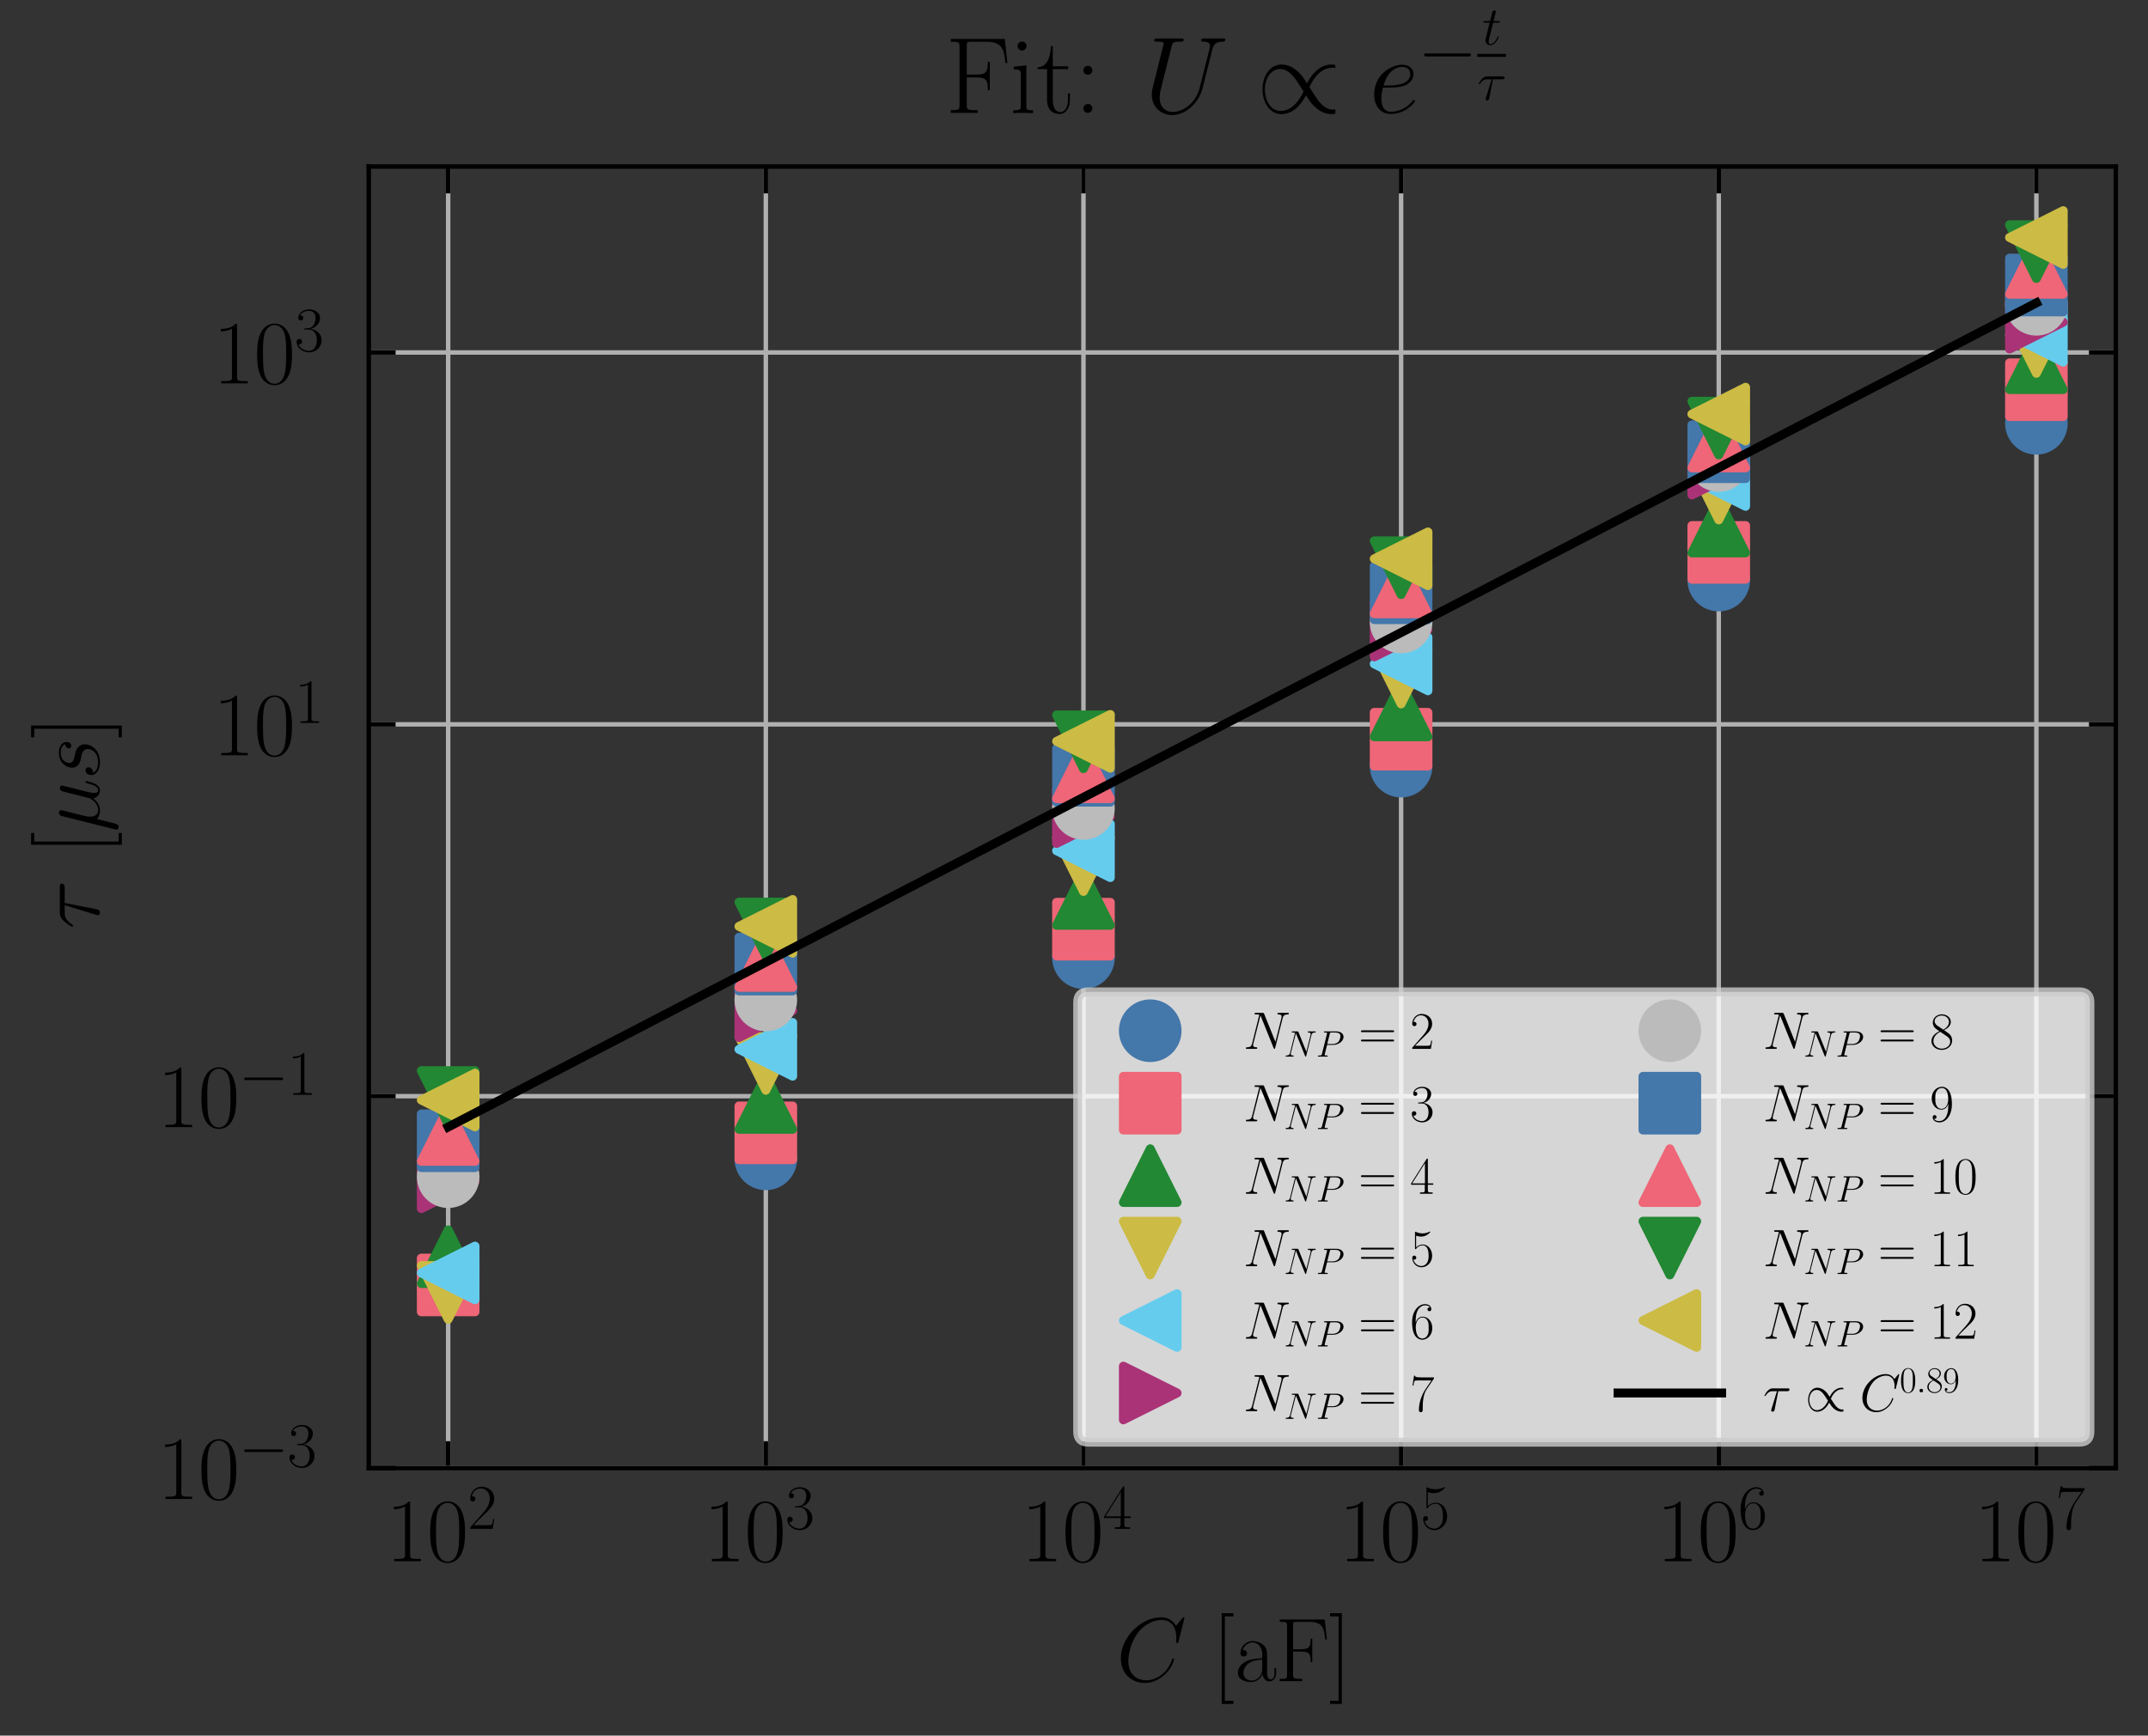 <?xml version="1.0" encoding="utf-8" standalone="no"?>
<!DOCTYPE svg PUBLIC "-//W3C//DTD SVG 1.1//EN"
  "http://www.w3.org/Graphics/SVG/1.1/DTD/svg11.dtd">
<svg xmlns:xlink="http://www.w3.org/1999/xlink" width="240.123pt" height="194.071pt" viewBox="0 0 240.123 194.071" xmlns="http://www.w3.org/2000/svg" version="1.1">
 <rect x="0" y="0" width="240.123" height="194.071" fill="#333333" stroke="none"/>
 <defs>
  <style type="text/css">*{stroke-linejoin: round; stroke-linecap: butt}</style>
 </defs>
 <g id="figure_1">
  <g id="patch_1">
   <path d="M 0 194.071 
L 240.123 194.071 
L 240.123 0 
L 0 0 
L 0 194.071 
z
" style="fill: none"/>
  </g>
  <g id="axes_1">
   <g id="patch_2">
    <path d="M 41.223 164.153 
L 236.523 164.153 
L 236.523 18.623 
L 41.223 18.623 
L 41.223 164.153 
z
" style="fill: none"/>
   </g>
   <g id="matplotlib.axis_1">
    <g id="xtick_1">
     <g id="line2d_1">
      <path d="M 50.1 164.153 
L 50.1 18.623 
" clip-path="url(#p8b9447034c)" style="fill: none; stroke: #b0b0b0; stroke-width: 0.5; stroke-linecap: square"/>
     </g>
     <g id="line2d_2">
      <defs>
       <path id="m828f71d781" d="M 0 0 
L 0 -3 
" style="stroke: #000000; stroke-width: 0.5"/>
      </defs>
      <g>
       <use xlink:href="#m828f71d781" x="50.1" y="164.153" style="stroke: #000000; stroke-width: 0.5"/>
      </g>
     </g>
     <g id="line2d_3">
      <defs>
       <path id="m5619709615" d="M 0 0 
L 0 3 
" style="stroke: #000000; stroke-width: 0.5"/>
      </defs>
      <g>
       <use xlink:href="#m5619709615" x="50.1" y="18.623" style="stroke: #000000; stroke-width: 0.5"/>
      </g>
     </g>
     <g id="text_1">
      <!-- $\mathdefault{10^{2}}$ -->
      <g transform="translate(43.134 174.571) scale(0.1 -0.1)">
       <defs>
        <path id="CMR17-31" d="M 1702 4058 
C 1702 4192 1696 4192 1606 4192 
C 1357 3916 979 3827 621 3827 
C 602 3827 570 3827 563 3808 
C 557 3795 557 3782 557 3648 
C 755 3648 1088 3686 1344 3839 
L 1344 461 
C 1344 236 1331 160 781 160 
L 589 160 
L 589 0 
C 896 0 1216 0 1523 0 
C 1830 0 2150 0 2458 0 
L 2458 160 
L 2266 160 
C 1715 160 1702 230 1702 458 
L 1702 4058 
z
" transform="scale(0.016)"/>
        <path id="CMR17-30" d="M 2688 2025 
C 2688 2416 2682 3080 2413 3591 
C 2176 4039 1798 4198 1466 4198 
C 1158 4198 768 4058 525 3597 
C 269 3118 243 2524 243 2025 
C 243 1661 250 1106 448 619 
C 723 -39 1216 -128 1466 -128 
C 1760 -128 2208 -7 2470 600 
C 2662 1042 2688 1559 2688 2025 
z
M 1466 -26 
C 1056 -26 813 325 723 812 
C 653 1188 653 1738 653 2096 
C 653 2588 653 2997 736 3387 
C 858 3929 1216 4096 1466 4096 
C 1728 4096 2067 3923 2189 3400 
C 2272 3036 2278 2607 2278 2096 
C 2278 1680 2278 1169 2202 792 
C 2067 95 1690 -26 1466 -26 
z
" transform="scale(0.016)"/>
        <path id="CMR17-32" d="M 2669 989 
L 2554 989 
C 2490 536 2438 459 2413 420 
C 2381 369 1920 369 1830 369 
L 602 369 
C 832 619 1280 1072 1824 1597 
C 2214 1967 2669 2402 2669 3035 
C 2669 3790 2067 4224 1395 4224 
C 691 4224 262 3604 262 3030 
C 262 2780 448 2748 525 2748 
C 589 2748 781 2787 781 3010 
C 781 3207 614 3264 525 3264 
C 486 3264 448 3258 422 3245 
C 544 3790 915 4058 1306 4058 
C 1862 4058 2227 3617 2227 3035 
C 2227 2479 1901 2000 1536 1584 
L 262 146 
L 262 0 
L 2515 0 
L 2669 989 
z
" transform="scale(0.016)"/>
       </defs>
       <use xlink:href="#CMR17-31" transform="scale(0.996)"/>
       <use xlink:href="#CMR17-30" transform="translate(45.69 0) scale(0.996)"/>
       <use xlink:href="#CMR17-32" transform="translate(91.381 36.154) scale(0.697)"/>
      </g>
     </g>
    </g>
    <g id="xtick_2">
     <g id="line2d_4">
      <path d="M 85.61 164.153 
L 85.61 18.623 
" clip-path="url(#p8b9447034c)" style="fill: none; stroke: #b0b0b0; stroke-width: 0.5; stroke-linecap: square"/>
     </g>
     <g id="line2d_5">
      <g>
       <use xlink:href="#m828f71d781" x="85.61" y="164.153" style="stroke: #000000; stroke-width: 0.5"/>
      </g>
     </g>
     <g id="line2d_6">
      <g>
       <use xlink:href="#m5619709615" x="85.61" y="18.623" style="stroke: #000000; stroke-width: 0.5"/>
      </g>
     </g>
     <g id="text_2">
      <!-- $\mathdefault{10^{3}}$ -->
      <g transform="translate(78.643 174.571) scale(0.1 -0.1)">
       <defs>
        <path id="CMR17-33" d="M 1414 2157 
C 1984 2157 2234 1662 2234 1090 
C 2234 320 1824 25 1453 25 
C 1114 25 563 194 390 693 
C 422 680 454 680 486 680 
C 640 680 755 782 755 948 
C 755 1133 614 1216 486 1216 
C 378 1216 211 1165 211 926 
C 211 335 787 -128 1466 -128 
C 2176 -128 2720 430 2720 1085 
C 2720 1707 2208 2157 1600 2227 
C 2086 2328 2554 2756 2554 3329 
C 2554 3820 2048 4179 1472 4179 
C 890 4179 378 3829 378 3329 
C 378 3110 544 3072 627 3072 
C 762 3072 877 3155 877 3321 
C 877 3486 762 3569 627 3569 
C 602 3569 570 3569 544 3557 
C 730 3959 1235 4032 1459 4032 
C 1683 4032 2106 3925 2106 3320 
C 2106 3143 2080 2828 1862 2550 
C 1670 2304 1453 2304 1242 2284 
C 1210 2284 1062 2269 1037 2269 
C 992 2263 966 2257 966 2208 
C 966 2163 973 2157 1101 2157 
L 1414 2157 
z
" transform="scale(0.016)"/>
       </defs>
       <use xlink:href="#CMR17-31" transform="scale(0.996)"/>
       <use xlink:href="#CMR17-30" transform="translate(45.69 0) scale(0.996)"/>
       <use xlink:href="#CMR17-33" transform="translate(91.381 36.154) scale(0.697)"/>
      </g>
     </g>
    </g>
    <g id="xtick_3">
     <g id="line2d_7">
      <path d="M 121.119 164.153 
L 121.119 18.623 
" clip-path="url(#p8b9447034c)" style="fill: none; stroke: #b0b0b0; stroke-width: 0.5; stroke-linecap: square"/>
     </g>
     <g id="line2d_8">
      <g>
       <use xlink:href="#m828f71d781" x="121.119" y="164.153" style="stroke: #000000; stroke-width: 0.5"/>
      </g>
     </g>
     <g id="line2d_9">
      <g>
       <use xlink:href="#m5619709615" x="121.119" y="18.623" style="stroke: #000000; stroke-width: 0.5"/>
      </g>
     </g>
     <g id="text_3">
      <!-- $\mathdefault{10^{4}}$ -->
      <g transform="translate(114.152 174.571) scale(0.1 -0.1)">
       <defs>
        <path id="CMR17-34" d="M 2150 4122 
C 2150 4256 2144 4256 2029 4256 
L 128 1254 
L 128 1088 
L 1779 1088 
L 1779 457 
C 1779 224 1766 160 1318 160 
L 1197 160 
L 1197 0 
C 1402 0 1747 0 1965 0 
C 2182 0 2528 0 2733 0 
L 2733 160 
L 2611 160 
C 2163 160 2150 224 2150 457 
L 2150 1088 
L 2803 1088 
L 2803 1254 
L 2150 1254 
L 2150 4122 
z
M 1798 3703 
L 1798 1254 
L 256 1254 
L 1798 3703 
z
" transform="scale(0.016)"/>
       </defs>
       <use xlink:href="#CMR17-31" transform="scale(0.996)"/>
       <use xlink:href="#CMR17-30" transform="translate(45.69 0) scale(0.996)"/>
       <use xlink:href="#CMR17-34" transform="translate(91.381 36.154) scale(0.697)"/>
      </g>
     </g>
    </g>
    <g id="xtick_4">
     <g id="line2d_10">
      <path d="M 156.628 164.153 
L 156.628 18.623 
" clip-path="url(#p8b9447034c)" style="fill: none; stroke: #b0b0b0; stroke-width: 0.5; stroke-linecap: square"/>
     </g>
     <g id="line2d_11">
      <g>
       <use xlink:href="#m828f71d781" x="156.628" y="164.153" style="stroke: #000000; stroke-width: 0.5"/>
      </g>
     </g>
     <g id="line2d_12">
      <g>
       <use xlink:href="#m5619709615" x="156.628" y="18.623" style="stroke: #000000; stroke-width: 0.5"/>
      </g>
     </g>
     <g id="text_4">
      <!-- $\mathdefault{10^{5}}$ -->
      <g transform="translate(149.661 174.571) scale(0.1 -0.1)">
       <defs>
        <path id="CMR17-35" d="M 730 3692 
C 794 3666 1056 3584 1325 3584 
C 1920 3584 2246 3911 2432 4100 
C 2432 4157 2432 4192 2394 4192 
C 2387 4192 2374 4192 2323 4163 
C 2099 4058 1837 3973 1517 3973 
C 1325 3973 1037 3999 723 4139 
C 653 4171 640 4171 634 4171 
C 602 4171 595 4164 595 4037 
L 595 2203 
C 595 2089 595 2057 659 2057 
C 691 2057 704 2070 736 2114 
C 941 2401 1222 2522 1542 2522 
C 1766 2522 2246 2382 2246 1289 
C 2246 1085 2246 715 2054 421 
C 1894 159 1645 25 1370 25 
C 947 25 518 320 403 814 
C 429 807 480 795 506 795 
C 589 795 749 840 749 1038 
C 749 1210 627 1280 506 1280 
C 358 1280 262 1190 262 1011 
C 262 454 704 -128 1382 -128 
C 2042 -128 2669 440 2669 1264 
C 2669 2030 2170 2624 1549 2624 
C 1222 2624 947 2503 730 2274 
L 730 3692 
z
" transform="scale(0.016)"/>
       </defs>
       <use xlink:href="#CMR17-31" transform="scale(0.996)"/>
       <use xlink:href="#CMR17-30" transform="translate(45.69 0) scale(0.996)"/>
       <use xlink:href="#CMR17-35" transform="translate(91.381 36.154) scale(0.697)"/>
      </g>
     </g>
    </g>
    <g id="xtick_5">
     <g id="line2d_13">
      <path d="M 192.137 164.153 
L 192.137 18.623 
" clip-path="url(#p8b9447034c)" style="fill: none; stroke: #b0b0b0; stroke-width: 0.5; stroke-linecap: square"/>
     </g>
     <g id="line2d_14">
      <g>
       <use xlink:href="#m828f71d781" x="192.137" y="164.153" style="stroke: #000000; stroke-width: 0.5"/>
      </g>
     </g>
     <g id="line2d_15">
      <g>
       <use xlink:href="#m5619709615" x="192.137" y="18.623" style="stroke: #000000; stroke-width: 0.5"/>
      </g>
     </g>
     <g id="text_5">
      <!-- $\mathdefault{10^{6}}$ -->
      <g transform="translate(185.17 174.571) scale(0.1 -0.1)">
       <defs>
        <path id="CMR17-36" d="M 678 2176 
C 678 3690 1395 4032 1811 4032 
C 1946 4032 2272 4009 2400 3776 
C 2298 3776 2106 3776 2106 3553 
C 2106 3381 2246 3323 2336 3323 
C 2394 3323 2566 3348 2566 3560 
C 2566 3954 2246 4179 1805 4179 
C 1043 4179 243 3390 243 1984 
C 243 253 966 -128 1478 -128 
C 2099 -128 2688 427 2688 1283 
C 2688 2081 2170 2662 1517 2662 
C 1126 2662 838 2407 678 1960 
L 678 2176 
z
M 1478 25 
C 691 25 691 1200 691 1436 
C 691 1896 909 2560 1504 2560 
C 1613 2560 1926 2560 2138 2120 
C 2253 1870 2253 1609 2253 1289 
C 2253 944 2253 690 2118 434 
C 1978 171 1773 25 1478 25 
z
" transform="scale(0.016)"/>
       </defs>
       <use xlink:href="#CMR17-31" transform="scale(0.996)"/>
       <use xlink:href="#CMR17-30" transform="translate(45.69 0) scale(0.996)"/>
       <use xlink:href="#CMR17-36" transform="translate(91.381 36.154) scale(0.697)"/>
      </g>
     </g>
    </g>
    <g id="xtick_6">
     <g id="line2d_16">
      <path d="M 227.646 164.153 
L 227.646 18.623 
" clip-path="url(#p8b9447034c)" style="fill: none; stroke: #b0b0b0; stroke-width: 0.5; stroke-linecap: square"/>
     </g>
     <g id="line2d_17">
      <g>
       <use xlink:href="#m828f71d781" x="227.646" y="164.153" style="stroke: #000000; stroke-width: 0.5"/>
      </g>
     </g>
     <g id="line2d_18">
      <g>
       <use xlink:href="#m5619709615" x="227.646" y="18.623" style="stroke: #000000; stroke-width: 0.5"/>
      </g>
     </g>
     <g id="text_6">
      <!-- $\mathdefault{10^{7}}$ -->
      <g transform="translate(220.679 174.571) scale(0.1 -0.1)">
       <defs>
        <path id="CMR17-37" d="M 2886 3941 
L 2886 4081 
L 1382 4081 
C 634 4081 621 4165 595 4288 
L 480 4288 
L 294 3094 
L 410 3094 
C 429 3215 474 3540 550 3661 
C 589 3712 1062 3712 1171 3712 
L 2579 3712 
L 1869 2661 
C 1395 1954 1069 999 1069 165 
C 1069 89 1069 -128 1299 -128 
C 1530 -128 1530 89 1530 171 
L 1530 465 
C 1530 1508 1709 2196 2003 2636 
L 2886 3941 
z
" transform="scale(0.016)"/>
       </defs>
       <use xlink:href="#CMR17-31" transform="scale(0.996)"/>
       <use xlink:href="#CMR17-30" transform="translate(45.69 0) scale(0.996)"/>
       <use xlink:href="#CMR17-37" transform="translate(91.381 36.154) scale(0.697)"/>
      </g>
     </g>
    </g>
    <g id="text_7">
     <!-- $C$ [aF] -->
     <g transform="translate(124.786 187.981) scale(0.1 -0.1)">
      <defs>
       <path id="CMMI12-43" d="M 4781 4423 
C 4781 4480 4736 4480 4723 4480 
C 4710 4480 4685 4480 4634 4416 
L 4192 3882 
C 3968 4264 3616 4480 3136 4480 
C 1754 4480 320 3088 320 1595 
C 320 533 1069 -128 2003 -128 
C 2515 -128 2963 88 3334 400 
C 3891 863 4058 1481 4058 1531 
C 4058 1588 4006 1588 3987 1588 
C 3930 1588 3923 1550 3910 1524 
C 3616 534 2752 57 2112 57 
C 1434 57 845 489 845 1391 
C 845 1595 909 2700 1632 3532 
C 1984 3939 2586 4295 3194 4295 
C 3898 4295 4211 3717 4211 3068 
C 4211 2903 4192 2764 4192 2738 
C 4192 2681 4256 2681 4275 2681 
C 4346 2681 4352 2687 4378 2801 
L 4781 4423 
z
" transform="scale(0.016)"/>
       <path id="CMR17-5b" d="M 1504 -1600 
L 1504 -1377 
L 902 -1377 
L 902 4544 
L 1504 4544 
L 1504 4767 
L 678 4767 
L 678 -1600 
L 1504 -1600 
z
" transform="scale(0.016)"/>
       <path id="CMR17-61" d="M 2304 1653 
C 2304 2072 2304 2294 2035 2543 
C 1798 2752 1523 2816 1306 2816 
C 800 2816 435 2407 435 1971 
C 435 1728 627 1728 666 1728 
C 749 1728 896 1778 896 1954 
C 896 2112 774 2181 666 2181 
C 640 2181 608 2174 589 2168 
C 723 2592 1069 2714 1293 2714 
C 1613 2714 1965 2429 1965 1885 
L 1965 1600 
C 1587 1600 1133 1549 774 1357 
C 371 1133 256 813 256 570 
C 256 77 832 -64 1171 -64 
C 1523 -64 1850 139 1990 511 
C 2003 233 2182 -18 2464 -18 
C 2598 -18 2938 70 2938 567 
L 2938 920 
L 2822 920 
L 2822 562 
C 2822 178 2650 128 2566 128 
C 2304 128 2304 458 2304 738 
L 2304 1653 
z
M 1965 870 
C 1965 317 1568 38 1216 38 
C 896 38 646 275 646 570 
C 646 761 730 1100 1101 1305 
C 1408 1478 1760 1504 1965 1504 
L 1965 870 
z
" transform="scale(0.016)"/>
       <path id="CMR17-46" d="M 3482 4325 
L 326 4325 
L 326 4160 
C 768 4160 838 4160 838 3874 
L 838 446 
C 838 160 768 160 326 160 
L 326 0 
C 512 0 870 0 1069 0 
C 1331 0 1638 0 1901 0 
L 1901 160 
L 1760 160 
C 1274 160 1261 223 1261 452 
L 1261 2075 
L 1837 2075 
C 2432 2075 2490 1865 2490 1332 
L 2605 1332 
L 2605 2987 
L 2490 2987 
C 2490 2450 2432 2240 1837 2240 
L 1261 2240 
L 1261 3911 
C 1261 4128 1274 4160 1530 4160 
L 2355 4160 
C 3322 4160 3430 3765 3520 2916 
L 3635 2916 
L 3482 4325 
z
" transform="scale(0.016)"/>
       <path id="CMR17-5d" d="M 915 4767 
L 90 4767 
L 90 4544 
L 691 4544 
L 691 -1377 
L 90 -1377 
L 90 -1600 
L 915 -1600 
L 915 4767 
z
" transform="scale(0.016)"/>
      </defs>
      <use xlink:href="#CMMI12-43" transform="scale(0.996)"/>
      <use xlink:href="#CMR17-5b" transform="translate(107.023 0) scale(0.996)"/>
      <use xlink:href="#CMR17-61" transform="translate(131.894 0) scale(0.996)"/>
      <use xlink:href="#CMR17-46" transform="translate(177.584 0) scale(0.996)"/>
      <use xlink:href="#CMR17-5d" transform="translate(237.568 0) scale(0.996)"/>
     </g>
    </g>
   </g>
   <g id="matplotlib.axis_2">
    <g id="ytick_1">
     <g id="line2d_19">
      <path d="M 41.223 164.153 
L 236.523 164.153 
" clip-path="url(#p8b9447034c)" style="fill: none; stroke: #b0b0b0; stroke-width: 0.5; stroke-linecap: square"/>
     </g>
     <g id="line2d_20">
      <defs>
       <path id="m523ee45fe3" d="M 0 0 
L 3 0 
" style="stroke: #000000; stroke-width: 0.5"/>
      </defs>
      <g>
       <use xlink:href="#m523ee45fe3" x="41.223" y="164.153" style="stroke: #000000; stroke-width: 0.5"/>
      </g>
     </g>
     <g id="line2d_21">
      <defs>
       <path id="m14b2053e61" d="M 0 0 
L -3 0 
" style="stroke: #000000; stroke-width: 0.5"/>
      </defs>
      <g>
       <use xlink:href="#m14b2053e61" x="236.523" y="164.153" style="stroke: #000000; stroke-width: 0.5"/>
      </g>
     </g>
     <g id="text_8">
      <!-- $\mathdefault{10^{-3}}$ -->
      <g transform="translate(17.563 167.612) scale(0.1 -0.1)">
       <defs>
        <path id="CMSY10-0" d="M 4218 1472 
C 4326 1472 4442 1472 4442 1600 
C 4442 1728 4326 1728 4218 1728 
L 755 1728 
C 646 1728 531 1728 531 1600 
C 531 1472 646 1472 755 1472 
L 4218 1472 
z
" transform="scale(0.016)"/>
       </defs>
       <use xlink:href="#CMR17-31" transform="scale(0.996)"/>
       <use xlink:href="#CMR17-30" transform="translate(45.69 0) scale(0.996)"/>
       <use xlink:href="#CMSY10-0" transform="translate(91.381 36.154) scale(0.697)"/>
       <use xlink:href="#CMR17-33" transform="translate(145.622 36.154) scale(0.697)"/>
      </g>
     </g>
    </g>
    <g id="ytick_2">
     <g id="line2d_22">
      <path d="M 41.223 122.573 
L 236.523 122.573 
" clip-path="url(#p8b9447034c)" style="fill: none; stroke: #b0b0b0; stroke-width: 0.5; stroke-linecap: square"/>
     </g>
     <g id="line2d_23">
      <g>
       <use xlink:href="#m523ee45fe3" x="41.223" y="122.573" style="stroke: #000000; stroke-width: 0.5"/>
      </g>
     </g>
     <g id="line2d_24">
      <g>
       <use xlink:href="#m14b2053e61" x="236.523" y="122.573" style="stroke: #000000; stroke-width: 0.5"/>
      </g>
     </g>
     <g id="text_9">
      <!-- $\mathdefault{10^{-1}}$ -->
      <g transform="translate(17.563 126.032) scale(0.1 -0.1)">
       <use xlink:href="#CMR17-31" transform="scale(0.996)"/>
       <use xlink:href="#CMR17-30" transform="translate(45.69 0) scale(0.996)"/>
       <use xlink:href="#CMSY10-0" transform="translate(91.381 36.154) scale(0.697)"/>
       <use xlink:href="#CMR17-31" transform="translate(145.622 36.154) scale(0.697)"/>
      </g>
     </g>
    </g>
    <g id="ytick_3">
     <g id="line2d_25">
      <path d="M 41.223 80.993 
L 236.523 80.993 
" clip-path="url(#p8b9447034c)" style="fill: none; stroke: #b0b0b0; stroke-width: 0.5; stroke-linecap: square"/>
     </g>
     <g id="line2d_26">
      <g>
       <use xlink:href="#m523ee45fe3" x="41.223" y="80.993" style="stroke: #000000; stroke-width: 0.5"/>
      </g>
     </g>
     <g id="line2d_27">
      <g>
       <use xlink:href="#m14b2053e61" x="236.523" y="80.993" style="stroke: #000000; stroke-width: 0.5"/>
      </g>
     </g>
     <g id="text_10">
      <!-- $\mathdefault{10^{1}}$ -->
      <g transform="translate(23.789 84.452) scale(0.1 -0.1)">
       <use xlink:href="#CMR17-31" transform="scale(0.996)"/>
       <use xlink:href="#CMR17-30" transform="translate(45.69 0) scale(0.996)"/>
       <use xlink:href="#CMR17-31" transform="translate(91.381 36.154) scale(0.697)"/>
      </g>
     </g>
    </g>
    <g id="ytick_4">
     <g id="line2d_28">
      <path d="M 41.223 39.413 
L 236.523 39.413 
" clip-path="url(#p8b9447034c)" style="fill: none; stroke: #b0b0b0; stroke-width: 0.5; stroke-linecap: square"/>
     </g>
     <g id="line2d_29">
      <g>
       <use xlink:href="#m523ee45fe3" x="41.223" y="39.413" style="stroke: #000000; stroke-width: 0.5"/>
      </g>
     </g>
     <g id="line2d_30">
      <g>
       <use xlink:href="#m14b2053e61" x="236.523" y="39.413" style="stroke: #000000; stroke-width: 0.5"/>
      </g>
     </g>
     <g id="text_11">
      <!-- $\mathdefault{10^{3}}$ -->
      <g transform="translate(23.789 42.872) scale(0.1 -0.1)">
       <use xlink:href="#CMR17-31" transform="scale(0.996)"/>
       <use xlink:href="#CMR17-30" transform="translate(45.69 0) scale(0.996)"/>
       <use xlink:href="#CMR17-33" transform="translate(91.381 36.154) scale(0.697)"/>
      </g>
     </g>
    </g>
    <g id="text_12">
     <!-- $\tau$ [$\mu s$] -->
     <g transform="translate(11.072 103.894) rotate(-90) scale(0.1 -0.1)">
      <defs>
       <path id="CMMI12-1c" d="M 1837 2408 
L 2899 2408 
C 2982 2408 3194 2408 3194 2612 
C 3194 2752 3072 2752 2957 2752 
L 1197 2752 
C 1050 2752 832 2752 538 2440 
C 371 2255 166 1917 166 1879 
C 166 1841 198 1828 237 1828 
C 282 1828 288 1847 320 1885 
C 653 2408 986 2408 1146 2408 
L 1677 2408 
L 1011 223 
C 979 127 979 114 979 95 
C 979 25 1024 -64 1152 -64 
C 1350 -64 1382 108 1402 203 
L 1837 2408 
z
" transform="scale(0.016)"/>
       <path id="CMMI12-16" d="M 922 140 
C 1082 -6 1318 -64 1536 -64 
C 1946 -64 2227 208 2374 405 
C 2438 69 2707 -64 2931 -64 
C 3123 -64 3277 50 3392 277 
C 3494 493 3584 879 3584 903 
C 3584 935 3558 960 3520 960 
C 3462 960 3456 928 3430 834 
C 3334 461 3213 64 2950 64 
C 2765 64 2752 229 2752 358 
C 2752 504 2810 735 2854 926 
L 3034 1615 
C 3059 1737 3130 2023 3162 2139 
C 3200 2292 3270 2567 3270 2592 
C 3270 2688 3194 2752 3098 2752 
C 3040 2752 2906 2726 2854 2535 
L 2406 760 
C 2374 632 2374 619 2291 517 
C 2214 409 1965 64 1562 64 
C 1203 64 1088 326 1088 625 
C 1088 811 1146 1034 1171 1143 
L 1459 2293 
C 1491 2414 1542 2618 1542 2657 
C 1542 2759 1459 2816 1376 2816 
C 1318 2816 1178 2797 1126 2592 
L 198 -1107 
C 192 -1139 179 -1177 179 -1216 
C 179 -1312 256 -1376 352 -1376 
C 538 -1376 576 -1228 621 -1050 
L 922 140 
z
" transform="scale(0.016)"/>
       <path id="CMMI12-73" d="M 1459 1280 
C 1568 1261 1741 1223 1779 1216 
C 1862 1192 2150 1090 2150 783 
C 2150 586 1971 70 1229 70 
C 1094 70 614 70 486 436 
C 742 404 870 603 870 745 
C 870 880 781 950 653 950 
C 512 950 326 841 326 552 
C 326 173 710 -64 1222 -64 
C 2195 -64 2483 651 2483 984 
C 2483 1079 2483 1258 2278 1462 
C 2118 1616 1965 1648 1619 1718 
C 1446 1756 1171 1814 1171 2101 
C 1171 2229 1286 2689 1894 2689 
C 2163 2689 2426 2589 2490 2368 
C 2208 2368 2195 2125 2195 2119 
C 2195 1984 2317 1946 2374 1946 
C 2464 1946 2643 2015 2643 2281 
C 2643 2545 2400 2816 1901 2816 
C 1062 2816 838 2160 838 1899 
C 838 1414 1312 1312 1459 1280 
z
" transform="scale(0.016)"/>
      </defs>
      <use xlink:href="#CMMI12-1c" transform="scale(0.996)"/>
      <use xlink:href="#CMR17-5b" transform="translate(83.567 0) scale(0.996)"/>
      <use xlink:href="#CMMI12-16" transform="translate(108.438 0) scale(0.996)"/>
      <use xlink:href="#CMMI12-73" transform="translate(167.13 0) scale(0.996)"/>
      <use xlink:href="#CMR17-5d" transform="translate(213.08 0) scale(0.996)"/>
     </g>
    </g>
   </g>
   <g id="line2d_31">
    <defs>
     <path id="mf3d9d449f9" d="M 0 3 
C 0.796 3 1.559 2.684 2.121 2.121 
C 2.684 1.559 3 0.796 3 0 
C 3 -0.796 2.684 -1.559 2.121 -2.121 
C 1.559 -2.684 0.796 -3 0 -3 
C -0.796 -3 -1.559 -2.684 -2.121 -2.121 
C -2.684 -1.559 -3 -0.796 -3 0 
C -3 0.796 -2.684 1.559 -2.121 2.121 
C -1.559 2.684 -0.796 3 0 3 
z
" style="stroke: #4477aa"/>
    </defs>
    <g clip-path="url(#p8b9447034c)">
     <use xlink:href="#mf3d9d449f9" x="50.1" y="143.732" style="fill: #4477aa; stroke: #4477aa"/>
     <use xlink:href="#mf3d9d449f9" x="85.61" y="129.58" style="fill: #4477aa; stroke: #4477aa"/>
     <use xlink:href="#mf3d9d449f9" x="121.119" y="107.086" style="fill: #4477aa; stroke: #4477aa"/>
     <use xlink:href="#mf3d9d449f9" x="156.628" y="85.666" style="fill: #4477aa; stroke: #4477aa"/>
     <use xlink:href="#mf3d9d449f9" x="192.137" y="64.861" style="fill: #4477aa; stroke: #4477aa"/>
     <use xlink:href="#mf3d9d449f9" x="227.646" y="47.337" style="fill: #4477aa; stroke: #4477aa"/>
    </g>
   </g>
   <g id="line2d_32">
    <defs>
     <path id="me61042a516" d="M -3 3 
L 3 3 
L 3 -3 
L -3 -3 
z
" style="stroke: #ee6677; stroke-linejoin: miter"/>
    </defs>
    <g clip-path="url(#p8b9447034c)">
     <use xlink:href="#me61042a516" x="50.1" y="143.682" style="fill: #ee6677; stroke: #ee6677; stroke-linejoin: miter"/>
     <use xlink:href="#me61042a516" x="85.61" y="126.671" style="fill: #ee6677; stroke: #ee6677; stroke-linejoin: miter"/>
     <use xlink:href="#me61042a516" x="121.119" y="103.899" style="fill: #ee6677; stroke: #ee6677; stroke-linejoin: miter"/>
     <use xlink:href="#me61042a516" x="156.628" y="82.659" style="fill: #ee6677; stroke: #ee6677; stroke-linejoin: miter"/>
     <use xlink:href="#me61042a516" x="192.137" y="61.768" style="fill: #ee6677; stroke: #ee6677; stroke-linejoin: miter"/>
     <use xlink:href="#me61042a516" x="227.646" y="43.578" style="fill: #ee6677; stroke: #ee6677; stroke-linejoin: miter"/>
    </g>
   </g>
   <g id="line2d_33">
    <defs>
     <path id="m3e432ef953" d="M 0 -3 
L -3 3 
L 3 3 
z
" style="stroke: #228833; stroke-linejoin: miter"/>
    </defs>
    <g clip-path="url(#p8b9447034c)">
     <use xlink:href="#m3e432ef953" x="50.1" y="140.522" style="fill: #228833; stroke: #228833; stroke-linejoin: miter"/>
     <use xlink:href="#m3e432ef953" x="85.61" y="123.272" style="fill: #228833; stroke: #228833; stroke-linejoin: miter"/>
     <use xlink:href="#m3e432ef953" x="121.119" y="100.463" style="fill: #228833; stroke: #228833; stroke-linejoin: miter"/>
     <use xlink:href="#m3e432ef953" x="156.628" y="79.383" style="fill: #228833; stroke: #228833; stroke-linejoin: miter"/>
     <use xlink:href="#m3e432ef953" x="192.137" y="58.822" style="fill: #228833; stroke: #228833; stroke-linejoin: miter"/>
     <use xlink:href="#m3e432ef953" x="227.646" y="40.556" style="fill: #228833; stroke: #228833; stroke-linejoin: miter"/>
    </g>
   </g>
   <g id="line2d_34">
    <defs>
     <path id="m4cc58b70ea" d="M -0 3 
L 3 -3 
L -3 -3 
z
" style="stroke: #ccbb44; stroke-linejoin: miter"/>
    </defs>
    <g clip-path="url(#p8b9447034c)">
     <use xlink:href="#m4cc58b70ea" x="50.1" y="144.513" style="fill: #ccbb44; stroke: #ccbb44; stroke-linejoin: miter"/>
     <use xlink:href="#m4cc58b70ea" x="85.61" y="118.906" style="fill: #ccbb44; stroke: #ccbb44; stroke-linejoin: miter"/>
     <use xlink:href="#m4cc58b70ea" x="121.119" y="96.678" style="fill: #ccbb44; stroke: #ccbb44; stroke-linejoin: miter"/>
     <use xlink:href="#m4cc58b70ea" x="156.628" y="75.709" style="fill: #ccbb44; stroke: #ccbb44; stroke-linejoin: miter"/>
     <use xlink:href="#m4cc58b70ea" x="192.137" y="55.13" style="fill: #ccbb44; stroke: #ccbb44; stroke-linejoin: miter"/>
     <use xlink:href="#m4cc58b70ea" x="227.646" y="38.741" style="fill: #ccbb44; stroke: #ccbb44; stroke-linejoin: miter"/>
    </g>
   </g>
   <g id="line2d_35">
    <defs>
     <path id="m57ebbae113" d="M -3 -0 
L 3 3 
L 3 -3 
z
" style="stroke: #66ccee; stroke-linejoin: miter"/>
    </defs>
    <g clip-path="url(#p8b9447034c)">
     <use xlink:href="#m57ebbae113" x="50.1" y="142.337" style="fill: #66ccee; stroke: #66ccee; stroke-linejoin: miter"/>
     <use xlink:href="#m57ebbae113" x="85.61" y="117.333" style="fill: #66ccee; stroke: #66ccee; stroke-linejoin: miter"/>
     <use xlink:href="#m57ebbae113" x="121.119" y="95.125" style="fill: #66ccee; stroke: #66ccee; stroke-linejoin: miter"/>
     <use xlink:href="#m57ebbae113" x="156.628" y="74.236" style="fill: #66ccee; stroke: #66ccee; stroke-linejoin: miter"/>
     <use xlink:href="#m57ebbae113" x="192.137" y="53.614" style="fill: #66ccee; stroke: #66ccee; stroke-linejoin: miter"/>
     <use xlink:href="#m57ebbae113" x="227.646" y="37.486" style="fill: #66ccee; stroke: #66ccee; stroke-linejoin: miter"/>
    </g>
   </g>
   <g id="line2d_36">
    <defs>
     <path id="m4a21cd1b0d" d="M 3 0 
L -3 -3 
L -3 3 
z
" style="stroke: #aa3377; stroke-linejoin: miter"/>
    </defs>
    <g clip-path="url(#p8b9447034c)">
     <use xlink:href="#m4a21cd1b0d" x="50.1" y="132.143" style="fill: #aa3377; stroke: #aa3377; stroke-linejoin: miter"/>
     <use xlink:href="#m4a21cd1b0d" x="85.61" y="113.015" style="fill: #aa3377; stroke: #aa3377; stroke-linejoin: miter"/>
     <use xlink:href="#m4a21cd1b0d" x="121.119" y="91.31" style="fill: #aa3377; stroke: #aa3377; stroke-linejoin: miter"/>
     <use xlink:href="#m4a21cd1b0d" x="156.628" y="70.45" style="fill: #aa3377; stroke: #aa3377; stroke-linejoin: miter"/>
     <use xlink:href="#m4a21cd1b0d" x="192.137" y="52.347" style="fill: #aa3377; stroke: #aa3377; stroke-linejoin: miter"/>
     <use xlink:href="#m4a21cd1b0d" x="227.646" y="36.024" style="fill: #aa3377; stroke: #aa3377; stroke-linejoin: miter"/>
    </g>
   </g>
   <g id="line2d_37">
    <defs>
     <path id="m543298ea4e" d="M 0 3 
C 0.796 3 1.559 2.684 2.121 2.121 
C 2.684 1.559 3 0.796 3 0 
C 3 -0.796 2.684 -1.559 2.121 -2.121 
C 1.559 -2.684 0.796 -3 0 -3 
C -0.796 -3 -1.559 -2.684 -2.121 -2.121 
C -2.684 -1.559 -3 -0.796 -3 0 
C -3 0.796 -2.684 1.559 -2.121 2.121 
C -1.559 2.684 -0.796 3 0 3 
z
" style="stroke: #bbbbbb"/>
    </defs>
    <g clip-path="url(#p8b9447034c)">
     <use xlink:href="#m543298ea4e" x="50.1" y="131.573" style="fill: #bbbbbb; stroke: #bbbbbb"/>
     <use xlink:href="#m543298ea4e" x="85.61" y="111.814" style="fill: #bbbbbb; stroke: #bbbbbb"/>
     <use xlink:href="#m543298ea4e" x="121.119" y="90.397" style="fill: #bbbbbb; stroke: #bbbbbb"/>
     <use xlink:href="#m543298ea4e" x="156.628" y="69.553" style="fill: #bbbbbb; stroke: #bbbbbb"/>
     <use xlink:href="#m543298ea4e" x="192.137" y="51.494" style="fill: #bbbbbb; stroke: #bbbbbb"/>
     <use xlink:href="#m543298ea4e" x="227.646" y="34.026" style="fill: #bbbbbb; stroke: #bbbbbb"/>
    </g>
   </g>
   <g id="line2d_38">
    <defs>
     <path id="m1f48cc26a4" d="M -3 3 
L 3 3 
L 3 -3 
L -3 -3 
z
" style="stroke: #4477aa; stroke-linejoin: miter"/>
    </defs>
    <g clip-path="url(#p8b9447034c)">
     <use xlink:href="#m1f48cc26a4" x="50.1" y="127.555" style="fill: #4477aa; stroke: #4477aa; stroke-linejoin: miter"/>
     <use xlink:href="#m1f48cc26a4" x="85.61" y="107.803" style="fill: #4477aa; stroke: #4477aa; stroke-linejoin: miter"/>
     <use xlink:href="#m1f48cc26a4" x="121.119" y="86.69" style="fill: #4477aa; stroke: #4477aa; stroke-linejoin: miter"/>
     <use xlink:href="#m1f48cc26a4" x="156.628" y="66.281" style="fill: #4477aa; stroke: #4477aa; stroke-linejoin: miter"/>
     <use xlink:href="#m1f48cc26a4" x="192.137" y="50.509" style="fill: #4477aa; stroke: #4477aa; stroke-linejoin: miter"/>
     <use xlink:href="#m1f48cc26a4" x="227.646" y="31.869" style="fill: #4477aa; stroke: #4477aa; stroke-linejoin: miter"/>
    </g>
   </g>
   <g id="line2d_39">
    <defs>
     <path id="m18493c15a8" d="M 0 -3 
L -3 3 
L 3 3 
z
" style="stroke: #ee6677; stroke-linejoin: miter"/>
    </defs>
    <g clip-path="url(#p8b9447034c)">
     <use xlink:href="#m18493c15a8" x="50.1" y="126.858" style="fill: #ee6677; stroke: #ee6677; stroke-linejoin: miter"/>
     <use xlink:href="#m18493c15a8" x="85.61" y="107.402" style="fill: #ee6677; stroke: #ee6677; stroke-linejoin: miter"/>
     <use xlink:href="#m18493c15a8" x="121.119" y="86.301" style="fill: #ee6677; stroke: #ee6677; stroke-linejoin: miter"/>
     <use xlink:href="#m18493c15a8" x="156.628" y="65.631" style="fill: #ee6677; stroke: #ee6677; stroke-linejoin: miter"/>
     <use xlink:href="#m18493c15a8" x="192.137" y="49.314" style="fill: #ee6677; stroke: #ee6677; stroke-linejoin: miter"/>
     <use xlink:href="#m18493c15a8" x="227.646" y="29.897" style="fill: #ee6677; stroke: #ee6677; stroke-linejoin: miter"/>
    </g>
   </g>
   <g id="line2d_40">
    <defs>
     <path id="md35d64f146" d="M -0 3 
L 3 -3 
L -3 -3 
z
" style="stroke: #228833; stroke-linejoin: miter"/>
    </defs>
    <g clip-path="url(#p8b9447034c)">
     <use xlink:href="#md35d64f146" x="50.1" y="122.722" style="fill: #228833; stroke: #228833; stroke-linejoin: miter"/>
     <use xlink:href="#md35d64f146" x="85.61" y="103.874" style="fill: #228833; stroke: #228833; stroke-linejoin: miter"/>
     <use xlink:href="#md35d64f146" x="121.119" y="82.947" style="fill: #228833; stroke: #228833; stroke-linejoin: miter"/>
     <use xlink:href="#md35d64f146" x="156.628" y="63.48" style="fill: #228833; stroke: #228833; stroke-linejoin: miter"/>
     <use xlink:href="#md35d64f146" x="192.137" y="47.866" style="fill: #228833; stroke: #228833; stroke-linejoin: miter"/>
     <use xlink:href="#md35d64f146" x="227.646" y="28.134" style="fill: #228833; stroke: #228833; stroke-linejoin: miter"/>
    </g>
   </g>
   <g id="line2d_41">
    <defs>
     <path id="mbaa7d2c100" d="M -3 -0 
L 3 3 
L 3 -3 
z
" style="stroke: #ccbb44; stroke-linejoin: miter"/>
    </defs>
    <g clip-path="url(#p8b9447034c)">
     <use xlink:href="#mbaa7d2c100" x="50.1" y="123.003" style="fill: #ccbb44; stroke: #ccbb44; stroke-linejoin: miter"/>
     <use xlink:href="#mbaa7d2c100" x="85.61" y="103.582" style="fill: #ccbb44; stroke: #ccbb44; stroke-linejoin: miter"/>
     <use xlink:href="#mbaa7d2c100" x="121.119" y="82.893" style="fill: #ccbb44; stroke: #ccbb44; stroke-linejoin: miter"/>
     <use xlink:href="#mbaa7d2c100" x="156.628" y="62.483" style="fill: #ccbb44; stroke: #ccbb44; stroke-linejoin: miter"/>
     <use xlink:href="#mbaa7d2c100" x="192.137" y="46.303" style="fill: #ccbb44; stroke: #ccbb44; stroke-linejoin: miter"/>
     <use xlink:href="#mbaa7d2c100" x="227.646" y="26.557" style="fill: #ccbb44; stroke: #ccbb44; stroke-linejoin: miter"/>
    </g>
   </g>
   <g id="line2d_42">
    <path d="M 50.1 126.019 
L 53.724 124.138 
L 57.347 122.257 
L 60.971 120.377 
L 64.594 118.496 
L 68.217 116.616 
L 71.841 114.735 
L 75.464 112.854 
L 79.087 110.974 
L 82.711 109.093 
L 86.334 107.212 
L 89.958 105.332 
L 93.581 103.451 
L 97.204 101.571 
L 100.828 99.69 
L 104.451 97.809 
L 108.075 95.929 
L 111.698 94.048 
L 115.321 92.167 
L 118.945 90.287 
L 122.568 88.406 
L 126.191 86.526 
L 129.815 84.645 
L 133.438 82.764 
L 137.062 80.884 
L 140.685 79.003 
L 144.308 77.122 
L 147.932 75.242 
L 151.555 73.361 
L 155.178 71.48 
L 158.802 69.6 
L 162.425 67.719 
L 166.049 65.839 
L 169.672 63.958 
L 173.295 62.077 
L 176.919 60.197 
L 180.542 58.316 
L 184.165 56.435 
L 187.789 54.555 
L 191.412 52.674 
L 195.036 50.794 
L 198.659 48.913 
L 202.282 47.032 
L 205.906 45.152 
L 209.529 43.271 
L 213.152 41.39 
L 216.776 39.51 
L 220.399 37.629 
L 224.023 35.749 
L 227.646 33.868 
" clip-path="url(#p8b9447034c)" style="fill: none; stroke: #000000; stroke-linecap: square"/>
   </g>
   <g id="patch_3">
    <path d="M 41.223 164.153 
L 41.223 18.623 
" style="fill: none; stroke: #000000; stroke-width: 0.5; stroke-linejoin: miter; stroke-linecap: square"/>
   </g>
   <g id="patch_4">
    <path d="M 236.523 164.153 
L 236.523 18.623 
" style="fill: none; stroke: #000000; stroke-width: 0.5; stroke-linejoin: miter; stroke-linecap: square"/>
   </g>
   <g id="patch_5">
    <path d="M 41.223 164.153 
L 236.523 164.153 
" style="fill: none; stroke: #000000; stroke-width: 0.5; stroke-linejoin: miter; stroke-linecap: square"/>
   </g>
   <g id="patch_6">
    <path d="M 41.223 18.623 
L 236.523 18.623 
" style="fill: none; stroke: #000000; stroke-width: 0.5; stroke-linejoin: miter; stroke-linecap: square"/>
   </g>
   <g id="text_13">
    <!-- Fit: $U \propto e^{-\frac{t}{\tau}}$ -->
    <g transform="translate(105.665 12.623) scale(0.12 -0.12)">
     <defs>
      <path id="CMR17-69" d="M 992 3909 
C 992 4049 877 4170 730 4170 
C 589 4170 467 4056 467 3909 
C 467 3769 582 3648 730 3648 
C 870 3648 992 3763 992 3909 
z
M 243 2706 
L 243 2541 
C 602 2541 653 2502 653 2197 
L 653 427 
C 653 184 627 153 218 153 
L 218 -13 
C 371 0 646 0 806 0 
C 960 0 1222 0 1370 -13 
L 1370 153 
C 992 153 979 191 979 420 
L 979 2776 
L 243 2706 
z
" transform="scale(0.016)"/>
      <path id="CMR17-74" d="M 966 2560 
L 1862 2560 
L 1862 2725 
L 966 2725 
L 966 3904 
L 851 3904 
C 838 3245 614 2668 70 2668 
L 70 2560 
L 627 2560 
L 627 771 
C 627 650 627 -64 1370 -64 
C 1747 -64 1965 306 1965 777 
L 1965 1140 
L 1850 1140 
L 1850 783 
C 1850 344 1677 51 1408 51 
C 1222 51 966 178 966 758 
L 966 2560 
z
" transform="scale(0.016)"/>
      <path id="CMR17-3a" d="M 1062 2491 
C 1062 2650 934 2752 800 2752 
C 672 2752 538 2650 538 2491 
C 538 2332 666 2230 800 2230 
C 928 2230 1062 2332 1062 2491 
z
M 1062 261 
C 1062 420 934 522 800 522 
C 672 522 538 420 538 261 
C 538 102 666 0 800 0 
C 928 0 1062 102 1062 261 
z
" transform="scale(0.016)"/>
      <path id="CMMI12-55" d="M 3238 1474 
C 3014 581 2272 57 1670 57 
C 1210 57 896 363 896 891 
C 896 916 896 1107 966 1387 
L 1594 3887 
C 1651 4103 1664 4167 2118 4167 
C 2234 4167 2298 4167 2298 4282 
C 2298 4352 2240 4352 2202 4352 
C 2086 4352 1952 4352 1830 4352 
L 1075 4352 
C 954 4352 819 4352 698 4352 
C 653 4352 576 4352 576 4231 
C 576 4167 621 4167 742 4167 
C 1126 4167 1126 4116 1126 4046 
C 1126 4008 1082 3824 1050 3715 
L 493 1488 
C 474 1418 435 1246 435 1075 
C 435 374 941 -128 1638 -128 
C 2285 -128 3002 384 3328 1197 
C 3373 1305 3430 1530 3469 1702 
C 3533 1933 3667 2496 3712 2662 
L 3955 3623 
C 4038 3956 4090 4167 4653 4167 
C 4704 4173 4730 4224 4730 4282 
C 4730 4352 4672 4352 4646 4352 
C 4557 4352 4442 4352 4352 4352 
L 4051 4352 
C 3654 4352 3450 4352 3443 4352 
C 3405 4352 3328 4352 3328 4231 
C 3328 4167 3379 4167 3424 4167 
C 3808 4167 3834 4020 3834 3905 
C 3834 3848 3834 3828 3808 3739 
L 3238 1474 
z
" transform="scale(0.016)"/>
      <path id="CMSY10-2f" d="M 4621 205 
C 4595 205 4493 192 4474 192 
C 3968 192 3629 691 3411 1024 
C 3347 1133 3174 1395 3104 1504 
C 3258 1850 3686 2643 4448 2643 
C 4493 2643 4550 2643 4621 2624 
C 4621 2790 4614 2797 4602 2810 
C 4557 2822 4461 2829 4403 2829 
C 3590 2829 3117 2048 2963 1728 
C 2707 2118 2618 2259 2381 2458 
C 1990 2797 1638 2829 1478 2829 
C 768 2829 358 2112 358 1376 
C 358 659 755 -70 1459 -70 
C 2272 -70 2746 710 2899 1030 
C 3155 640 3245 499 3482 301 
C 3872 -38 4224 -70 4384 -70 
C 4461 -70 4563 -58 4621 -44 
L 4621 205 
z
M 2758 1254 
C 2605 909 2176 115 1414 115 
C 794 115 499 794 499 1376 
C 499 2010 858 2566 1389 2566 
C 1894 2566 2234 2067 2451 1734 
C 2515 1626 2688 1363 2758 1254 
z
" transform="scale(0.016)"/>
      <path id="CMMI12-65" d="M 1146 1479 
C 1318 1479 1754 1479 2061 1595 
C 2547 1783 2592 2158 2592 2274 
C 2592 2558 2349 2816 1926 2816 
C 1254 2816 288 2210 288 1073 
C 288 402 672 -64 1254 -64 
C 2125 -64 2675 609 2675 692 
C 2675 730 2637 762 2611 762 
C 2592 762 2586 756 2528 699 
C 2118 159 1510 64 1267 64 
C 902 64 710 350 710 822 
C 710 911 710 1071 806 1479 
L 1146 1479 
z
M 838 1600 
C 1114 2592 1722 2689 1926 2689 
C 2208 2689 2400 2522 2400 2277 
C 2400 1600 1376 1600 1107 1600 
L 838 1600 
z
" transform="scale(0.016)"/>
      <path id="CMMI12-74" d="M 1286 2566 
L 1875 2566 
C 1997 2566 2061 2566 2061 2681 
C 2061 2752 2022 2752 1894 2752 
L 1331 2752 
L 1568 3692 
C 1594 3781 1594 3794 1594 3840 
C 1594 3943 1510 4000 1427 4000 
C 1376 4000 1229 3981 1178 3775 
L 928 2752 
L 326 2752 
C 198 2752 141 2752 141 2630 
C 141 2566 186 2566 307 2566 
L 877 2566 
L 454 881 
C 403 658 384 594 384 511 
C 384 211 595 -64 954 -64 
C 1600 -64 1946 868 1946 912 
C 1946 951 1920 970 1882 970 
C 1869 970 1843 970 1830 944 
C 1824 938 1818 931 1773 829 
C 1638 511 1344 64 973 64 
C 781 64 768 224 768 364 
C 768 370 768 492 787 568 
L 1286 2566 
z
" transform="scale(0.016)"/>
     </defs>
     <use xlink:href="#CMR17-46" transform="scale(0.996)"/>
     <use xlink:href="#CMR17-69" transform="translate(59.984 0) scale(0.996)"/>
     <use xlink:href="#CMR17-74" transform="translate(84.855 0) scale(0.996)"/>
     <use xlink:href="#CMR17-3a" transform="translate(120.136 0) scale(0.996)"/>
     <use xlink:href="#CMMI12-55" transform="translate(185.492 0) scale(0.996)"/>
     <use xlink:href="#CMSY10-2f" transform="translate(289.825 0) scale(0.996)"/>
     <use xlink:href="#CMMI12-65" transform="translate(394.987 0) scale(0.996)"/>
     <use xlink:href="#CMSY10-0" transform="translate(440.199 36.154) scale(0.697)"/>
     <use xlink:href="#CMMI12-74" transform="translate(500.201 63.612) scale(0.498)"/>
     <use xlink:href="#CMMI12-1c" transform="translate(495.635 12.105) scale(0.498)"/>
     <path d="M 495.635 52.193 
L 522.381 52.193 
L 522.381 54.983 
L 495.635 54.983 
L 495.635 52.193 
z
"/>
    </g>
   </g>
   <g id="legend_1">
    <g id="patch_7">
     <path d="M 121.635 161.258 
L 232.47 161.258 
Q 233.628 161.258 233.628 160.1 
L 233.628 112.069 
Q 233.628 110.911 232.47 110.911 
L 121.635 110.911 
Q 120.477 110.911 120.477 112.069 
L 120.477 160.1 
Q 120.477 161.258 121.635 161.258 
z
" style="fill: #ffffff; opacity: 0.8; stroke: #cccccc; stroke-linejoin: miter"/>
    </g>
    <g id="line2d_43">
     <g>
      <use xlink:href="#mf3d9d449f9" x="128.583" y="115.253" style="fill: #4477aa; stroke: #4477aa"/>
     </g>
    </g>
    <g id="text_14">
     <!-- $N_{NP} = 2$ -->
     <g transform="translate(139.005 117.28) scale(0.058 -0.058)">
      <defs>
       <path id="CMMI12-4e" d="M 4736 3698 
C 4806 3974 4909 4166 5395 4166 
C 5414 4166 5491 4166 5491 4279 
C 5491 4352 5434 4352 5408 4352 
C 5280 4352 4954 4352 4826 4352 
L 4518 4352 
C 4429 4352 4314 4352 4224 4352 
C 4186 4352 4109 4352 4109 4230 
C 4109 4166 4160 4166 4205 4166 
C 4589 4166 4614 4019 4614 3903 
C 4614 3846 4608 3826 4589 3737 
L 3866 850 
L 2496 4249 
C 2451 4352 2445 4352 2304 4352 
L 1523 4352 
C 1395 4352 1338 4352 1338 4230 
C 1338 4166 1382 4166 1504 4166 
C 1536 4166 1914 4166 1914 4115 
C 1914 4102 1901 4051 1894 4032 
L 1043 635 
C 966 320 813 186 390 186 
C 358 186 294 186 294 67 
C 294 0 358 0 378 0 
C 506 0 832 0 960 0 
L 1267 0 
C 1357 0 1466 0 1555 0 
C 1600 0 1670 0 1670 122 
C 1670 180 1606 186 1581 186 
C 1370 186 1165 224 1165 454 
C 1165 505 1178 562 1190 613 
L 2054 4032 
C 2093 3968 2093 3956 2118 3898 
L 3642 115 
C 3674 38 3686 0 3744 0 
C 3808 0 3814 19 3840 128 
L 4736 3698 
z
" transform="scale(0.016)"/>
       <path id="CMMI12-50" d="M 1894 2023 
L 2970 2023 
C 3853 2023 4736 2673 4736 3401 
C 4736 3898 4314 4352 3507 4352 
L 1530 4352 
C 1408 4352 1350 4352 1350 4231 
C 1350 4167 1408 4167 1504 4167 
C 1894 4167 1894 4116 1894 4046 
C 1894 4034 1894 3995 1869 3899 
L 1005 472 
C 947 249 934 185 486 185 
C 365 185 301 185 301 70 
C 301 0 358 0 397 0 
C 518 0 646 0 768 0 
L 1517 0 
C 1638 0 1773 0 1894 0 
C 1946 0 2016 0 2016 121 
C 2016 185 1958 185 1862 185 
C 1478 185 1472 230 1472 293 
C 1472 325 1478 369 1485 401 
L 1894 2023 
z
M 2355 3930 
C 2413 4167 2438 4167 2688 4167 
L 3322 4167 
C 3802 4167 4198 4013 4198 3535 
C 4198 3369 4115 2827 3821 2534 
C 3712 2419 3405 2176 2822 2176 
L 1920 2176 
L 2355 3930 
z
" transform="scale(0.016)"/>
       <path id="CMR17-3d" d="M 4115 2017 
C 4211 2017 4307 2017 4307 2125 
C 4307 2240 4198 2240 4090 2240 
L 512 2240 
C 403 2240 294 2240 294 2125 
C 294 2017 390 2017 486 2017 
L 4115 2017 
z
M 4090 896 
C 4198 896 4307 896 4307 1011 
C 4307 1119 4211 1119 4115 1119 
L 486 1119 
C 390 1119 294 1119 294 1011 
C 294 896 403 896 512 896 
L 4090 896 
z
" transform="scale(0.016)"/>
      </defs>
      <use xlink:href="#CMMI12-4e" transform="scale(0.996)"/>
      <use xlink:href="#CMMI12-4e" transform="translate(78.115 -14.944) scale(0.697)"/>
      <use xlink:href="#CMMI12-50" transform="translate(140.08 -14.944) scale(0.697)"/>
      <use xlink:href="#CMR17-3d" transform="translate(221.75 0) scale(0.996)"/>
      <use xlink:href="#CMR17-32" transform="translate(321.139 0) scale(0.996)"/>
     </g>
    </g>
    <g id="line2d_44">
     <g>
      <use xlink:href="#me61042a516" x="128.583" y="123.355" style="fill: #ee6677; stroke: #ee6677; stroke-linejoin: miter"/>
     </g>
    </g>
    <g id="text_15">
     <!-- $N_{NP} = 3$ -->
     <g transform="translate(139.005 125.382) scale(0.058 -0.058)">
      <use xlink:href="#CMMI12-4e" transform="scale(0.996)"/>
      <use xlink:href="#CMMI12-4e" transform="translate(78.115 -14.944) scale(0.697)"/>
      <use xlink:href="#CMMI12-50" transform="translate(140.08 -14.944) scale(0.697)"/>
      <use xlink:href="#CMR17-3d" transform="translate(221.75 0) scale(0.996)"/>
      <use xlink:href="#CMR17-33" transform="translate(321.139 0) scale(0.996)"/>
     </g>
    </g>
    <g id="line2d_45">
     <g>
      <use xlink:href="#m3e432ef953" x="128.583" y="131.457" style="fill: #228833; stroke: #228833; stroke-linejoin: miter"/>
     </g>
    </g>
    <g id="text_16">
     <!-- $N_{NP} = 4$ -->
     <g transform="translate(139.005 133.483) scale(0.058 -0.058)">
      <use xlink:href="#CMMI12-4e" transform="scale(0.996)"/>
      <use xlink:href="#CMMI12-4e" transform="translate(78.115 -14.944) scale(0.697)"/>
      <use xlink:href="#CMMI12-50" transform="translate(140.08 -14.944) scale(0.697)"/>
      <use xlink:href="#CMR17-3d" transform="translate(221.75 0) scale(0.996)"/>
      <use xlink:href="#CMR17-34" transform="translate(321.139 0) scale(0.996)"/>
     </g>
    </g>
    <g id="line2d_46">
     <g>
      <use xlink:href="#m4cc58b70ea" x="128.583" y="139.558" style="fill: #ccbb44; stroke: #ccbb44; stroke-linejoin: miter"/>
     </g>
    </g>
    <g id="text_17">
     <!-- $N_{NP} = 5$ -->
     <g transform="translate(139.005 141.585) scale(0.058 -0.058)">
      <use xlink:href="#CMMI12-4e" transform="scale(0.996)"/>
      <use xlink:href="#CMMI12-4e" transform="translate(78.115 -14.944) scale(0.697)"/>
      <use xlink:href="#CMMI12-50" transform="translate(140.08 -14.944) scale(0.697)"/>
      <use xlink:href="#CMR17-3d" transform="translate(221.75 0) scale(0.996)"/>
      <use xlink:href="#CMR17-35" transform="translate(321.139 0) scale(0.996)"/>
     </g>
    </g>
    <g id="line2d_47">
     <g>
      <use xlink:href="#m57ebbae113" x="128.583" y="147.66" style="fill: #66ccee; stroke: #66ccee; stroke-linejoin: miter"/>
     </g>
    </g>
    <g id="text_18">
     <!-- $N_{NP} = 6$ -->
     <g transform="translate(139.005 149.687) scale(0.058 -0.058)">
      <use xlink:href="#CMMI12-4e" transform="scale(0.996)"/>
      <use xlink:href="#CMMI12-4e" transform="translate(78.115 -14.944) scale(0.697)"/>
      <use xlink:href="#CMMI12-50" transform="translate(140.08 -14.944) scale(0.697)"/>
      <use xlink:href="#CMR17-3d" transform="translate(221.75 0) scale(0.996)"/>
      <use xlink:href="#CMR17-36" transform="translate(321.139 0) scale(0.996)"/>
     </g>
    </g>
    <g id="line2d_48">
     <g>
      <use xlink:href="#m4a21cd1b0d" x="128.583" y="155.762" style="fill: #aa3377; stroke: #aa3377; stroke-linejoin: miter"/>
     </g>
    </g>
    <g id="text_19">
     <!-- $N_{NP} = 7$ -->
     <g transform="translate(139.005 157.788) scale(0.058 -0.058)">
      <use xlink:href="#CMMI12-4e" transform="scale(0.996)"/>
      <use xlink:href="#CMMI12-4e" transform="translate(78.115 -14.944) scale(0.697)"/>
      <use xlink:href="#CMMI12-50" transform="translate(140.08 -14.944) scale(0.697)"/>
      <use xlink:href="#CMR17-3d" transform="translate(221.75 0) scale(0.996)"/>
      <use xlink:href="#CMR17-37" transform="translate(321.139 0) scale(0.996)"/>
     </g>
    </g>
    <g id="line2d_49">
     <g>
      <use xlink:href="#m543298ea4e" x="186.67" y="115.253" style="fill: #bbbbbb; stroke: #bbbbbb"/>
     </g>
    </g>
    <g id="text_20">
     <!-- $N_{NP} = 8$ -->
     <g transform="translate(197.092 117.28) scale(0.058 -0.058)">
      <defs>
       <path id="CMR17-38" d="M 1741 2264 
C 2144 2467 2554 2773 2554 3263 
C 2554 3841 1990 4179 1472 4179 
C 890 4179 378 3759 378 3180 
C 378 3021 416 2747 666 2505 
C 730 2442 998 2251 1171 2130 
C 883 1983 211 1634 211 934 
C 211 279 838 -128 1459 -128 
C 2144 -128 2720 362 2720 1010 
C 2720 1590 2330 1857 2074 2029 
L 1741 2264 
z
M 902 2822 
C 851 2854 595 3051 595 3351 
C 595 3739 998 4032 1459 4032 
C 1965 4032 2336 3676 2336 3262 
C 2336 2669 1670 2331 1638 2331 
C 1632 2331 1626 2331 1574 2370 
L 902 2822 
z
M 2080 1519 
C 2176 1449 2483 1240 2483 851 
C 2483 381 2010 25 1472 25 
C 890 25 448 438 448 940 
C 448 1443 838 1862 1280 2060 
L 2080 1519 
z
" transform="scale(0.016)"/>
      </defs>
      <use xlink:href="#CMMI12-4e" transform="scale(0.996)"/>
      <use xlink:href="#CMMI12-4e" transform="translate(78.115 -14.944) scale(0.697)"/>
      <use xlink:href="#CMMI12-50" transform="translate(140.08 -14.944) scale(0.697)"/>
      <use xlink:href="#CMR17-3d" transform="translate(221.75 0) scale(0.996)"/>
      <use xlink:href="#CMR17-38" transform="translate(321.139 0) scale(0.996)"/>
     </g>
    </g>
    <g id="line2d_50">
     <g>
      <use xlink:href="#m1f48cc26a4" x="186.67" y="123.355" style="fill: #4477aa; stroke: #4477aa; stroke-linejoin: miter"/>
     </g>
    </g>
    <g id="text_21">
     <!-- $N_{NP} = 9$ -->
     <g transform="translate(197.092 125.382) scale(0.058 -0.058)">
      <defs>
       <path id="CMR17-39" d="M 2253 1864 
C 2253 464 1670 31 1190 31 
C 1043 31 685 31 538 294 
C 704 268 826 357 826 518 
C 826 692 685 749 595 749 
C 538 749 365 723 365 506 
C 365 71 742 -128 1203 -128 
C 1939 -128 2688 674 2688 2073 
C 2688 3817 1971 4179 1485 4179 
C 851 4179 243 3628 243 2778 
C 243 1991 762 1408 1414 1408 
C 1952 1408 2189 1903 2253 2112 
L 2253 1864 
z
M 1427 1510 
C 1254 1510 1011 1542 813 1922 
C 678 2169 678 2461 678 2771 
C 678 3146 678 3405 858 3684 
C 947 3817 1114 4032 1485 4032 
C 2240 4032 2240 2885 2240 2632 
C 2240 2182 2035 1510 1427 1510 
z
" transform="scale(0.016)"/>
      </defs>
      <use xlink:href="#CMMI12-4e" transform="scale(0.996)"/>
      <use xlink:href="#CMMI12-4e" transform="translate(78.115 -14.944) scale(0.697)"/>
      <use xlink:href="#CMMI12-50" transform="translate(140.08 -14.944) scale(0.697)"/>
      <use xlink:href="#CMR17-3d" transform="translate(221.75 0) scale(0.996)"/>
      <use xlink:href="#CMR17-39" transform="translate(321.139 0) scale(0.996)"/>
     </g>
    </g>
    <g id="line2d_51">
     <g>
      <use xlink:href="#m18493c15a8" x="186.67" y="131.457" style="fill: #ee6677; stroke: #ee6677; stroke-linejoin: miter"/>
     </g>
    </g>
    <g id="text_22">
     <!-- $N_{NP} = 10$ -->
     <g transform="translate(197.092 133.483) scale(0.058 -0.058)">
      <use xlink:href="#CMMI12-4e" transform="scale(0.996)"/>
      <use xlink:href="#CMMI12-4e" transform="translate(78.115 -14.944) scale(0.697)"/>
      <use xlink:href="#CMMI12-50" transform="translate(140.08 -14.944) scale(0.697)"/>
      <use xlink:href="#CMR17-3d" transform="translate(221.75 0) scale(0.996)"/>
      <use xlink:href="#CMR17-31" transform="translate(321.139 0) scale(0.996)"/>
      <use xlink:href="#CMR17-30" transform="translate(366.829 0) scale(0.996)"/>
     </g>
    </g>
    <g id="line2d_52">
     <g>
      <use xlink:href="#md35d64f146" x="186.67" y="139.558" style="fill: #228833; stroke: #228833; stroke-linejoin: miter"/>
     </g>
    </g>
    <g id="text_23">
     <!-- $N_{NP} = 11$ -->
     <g transform="translate(197.092 141.585) scale(0.058 -0.058)">
      <use xlink:href="#CMMI12-4e" transform="scale(0.996)"/>
      <use xlink:href="#CMMI12-4e" transform="translate(78.115 -14.944) scale(0.697)"/>
      <use xlink:href="#CMMI12-50" transform="translate(140.08 -14.944) scale(0.697)"/>
      <use xlink:href="#CMR17-3d" transform="translate(221.75 0) scale(0.996)"/>
      <use xlink:href="#CMR17-31" transform="translate(321.139 0) scale(0.996)"/>
      <use xlink:href="#CMR17-31" transform="translate(366.829 0) scale(0.996)"/>
     </g>
    </g>
    <g id="line2d_53">
     <g>
      <use xlink:href="#mbaa7d2c100" x="186.67" y="147.66" style="fill: #ccbb44; stroke: #ccbb44; stroke-linejoin: miter"/>
     </g>
    </g>
    <g id="text_24">
     <!-- $N_{NP} = 12$ -->
     <g transform="translate(197.092 149.687) scale(0.058 -0.058)">
      <use xlink:href="#CMMI12-4e" transform="scale(0.996)"/>
      <use xlink:href="#CMMI12-4e" transform="translate(78.115 -14.944) scale(0.697)"/>
      <use xlink:href="#CMMI12-50" transform="translate(140.08 -14.944) scale(0.697)"/>
      <use xlink:href="#CMR17-3d" transform="translate(221.75 0) scale(0.996)"/>
      <use xlink:href="#CMR17-31" transform="translate(321.139 0) scale(0.996)"/>
      <use xlink:href="#CMR17-32" transform="translate(366.829 0) scale(0.996)"/>
     </g>
    </g>
    <g id="line2d_54">
     <path d="M 180.88 155.762 
L 186.67 155.762 
L 192.46 155.762 
" style="fill: none; stroke: #000000; stroke-linecap: square"/>
    </g>
    <g id="text_25">
     <!-- $\tau \propto C^{0.89}$ -->
     <g transform="translate(197.092 157.788) scale(0.058 -0.058)">
      <defs>
       <path id="CMMI12-3a" d="M 1178 307 
C 1178 492 1024 619 870 619 
C 685 619 557 466 557 313 
C 557 128 710 0 864 0 
C 1050 0 1178 153 1178 307 
z
" transform="scale(0.016)"/>
      </defs>
      <use xlink:href="#CMMI12-1c" transform="scale(0.996)"/>
      <use xlink:href="#CMSY10-2f" transform="translate(81.165 0) scale(0.996)"/>
      <use xlink:href="#CMMI12-43" transform="translate(186.327 0) scale(0.996)"/>
      <use xlink:href="#CMR17-30" transform="translate(263.273 36.154) scale(0.697)"/>
      <use xlink:href="#CMMI12-3a" transform="translate(295.257 36.154) scale(0.697)"/>
      <use xlink:href="#CMR17-38" transform="translate(314.225 36.154) scale(0.697)"/>
      <use xlink:href="#CMR17-39" transform="translate(346.208 36.154) scale(0.697)"/>
     </g>
    </g>
   </g>
  </g>
 </g>
 <defs>
  <clipPath id="p8b9447034c">
   <rect x="41.223" y="18.623" width="195.3" height="145.53"/>
  </clipPath>
 </defs>
</svg>
